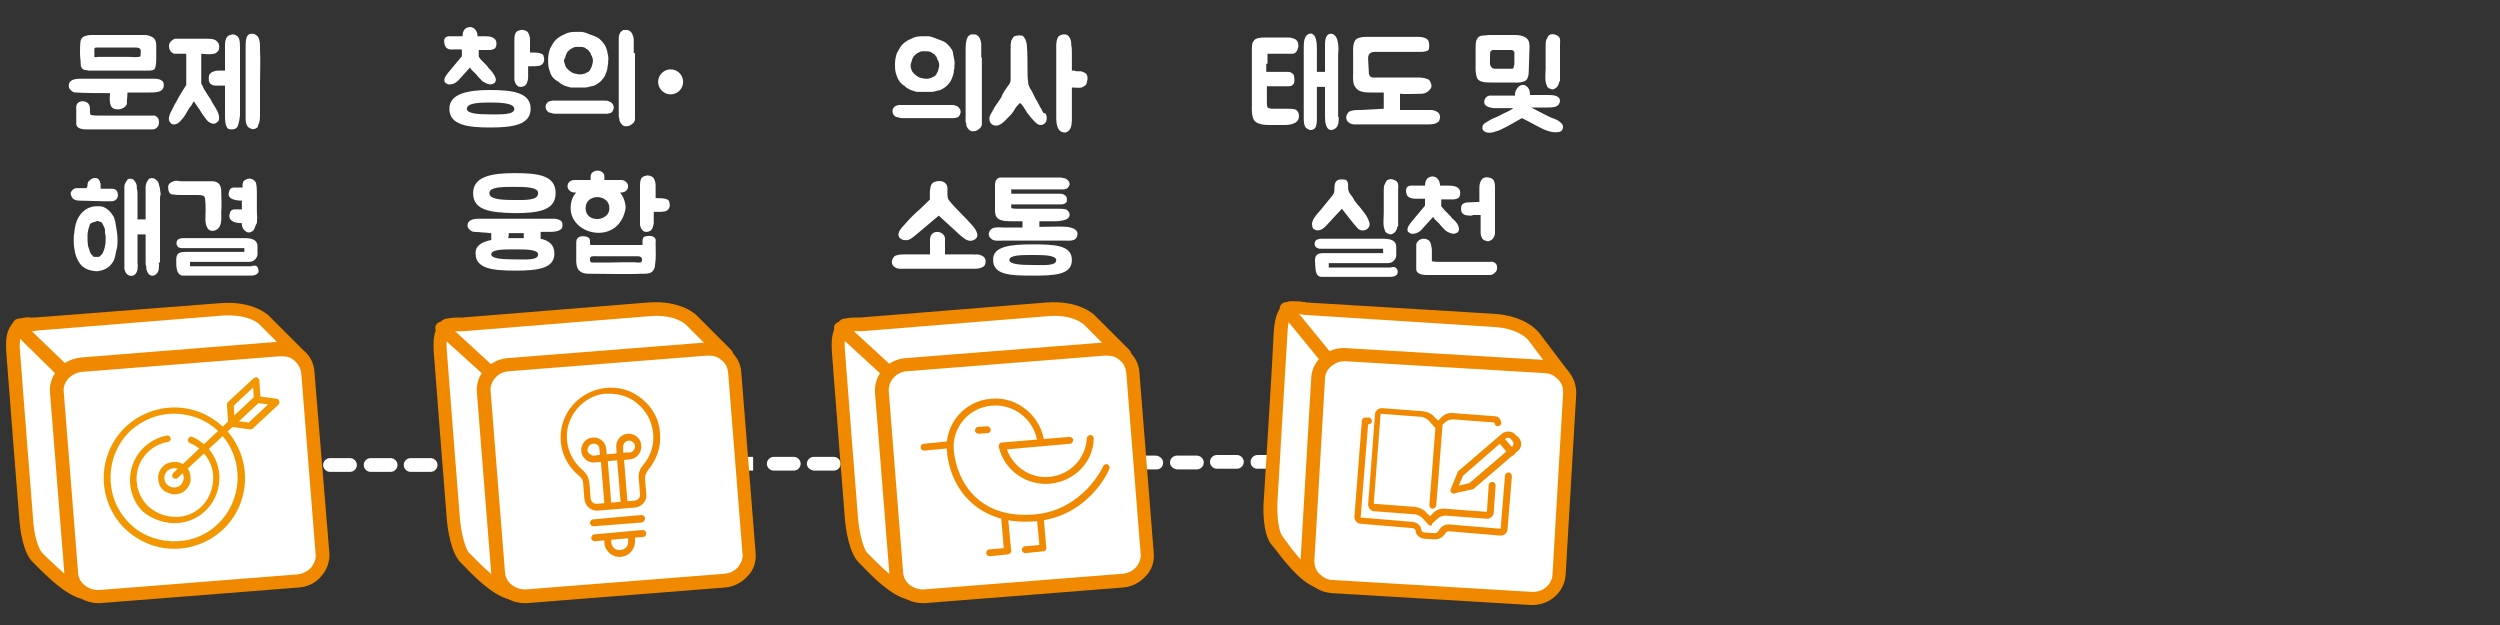 <?xml version="1.0" encoding="utf-8"?>
<!-- Generator: Adobe Illustrator 23.1.0, SVG Export Plug-In . SVG Version: 6.00 Build 0)  -->
<svg version="1.1" id="레이어_1" xmlns="http://www.w3.org/2000/svg" xmlns:xlink="http://www.w3.org/1999/xlink" x="0px"
	 y="0px" width="400px" height="100px" viewBox="0 0 400 100" style="enable-background:new 0 0 400 100;" xml:space="preserve">
<rect x="0" y="0" width="400" height="100" fill="#333333" stroke="none"/>
<g>
	<g>
		<path style="fill:#FFFFFF;" d="M45.6,74.4L45.6,74.4c0-0.6,0.5-1.1,1.1-1.1l2.8,0c0.6,0,1.1,0.5,1.1,1.1c0,0,0,0,0,0
			c0,0.6-0.5,1.1-1.1,1.1l-2.9,0C46.1,75.5,45.6,75,45.6,74.4z M51.7,74.4c0-0.6,0.5-1.1,1.1-1.1l3.2,0c0.6,0,1.1,0.5,1.1,1.1
			c0,0,0,0,0,0c0,0.6-0.5,1.1-1.1,1.1l-3.2,0C52.2,75.5,51.7,75,51.7,74.4C51.7,74.4,51.7,74.4,51.7,74.4z M58.2,74.4
			c0-0.6,0.5-1.1,1.1-1.1l3.2,0c0.6,0,1.1,0.5,1.1,1.1c0,0,0,0,0,0c0,0.6-0.5,1.1-1.1,1.1l-3.2,0C58.7,75.5,58.2,75,58.2,74.4
			C58.2,74.4,58.2,74.4,58.2,74.4z M64.6,74.4c0-0.6,0.5-1.1,1.1-1.1l3.2,0c0.6,0,1.1,0.5,1.1,1.1c0,0,0,0,0,0
			c0,0.6-0.5,1.1-1.1,1.1l-3.2,0C65.1,75.5,64.6,75,64.6,74.4C64.6,74.4,64.6,74.4,64.6,74.4z M71.1,74.4c0-0.6,0.5-1.1,1.1-1.1
			l3.2,0c0.6,0,1.1,0.5,1.1,1.1c0,0.7-0.5,1.1-1.1,1.1l-3.2,0C71.6,75.4,71.1,75,71.1,74.4C71.1,74.4,71.1,74.4,71.1,74.4z
			 M77.5,74.3c0-0.6,0.5-1.1,1.1-1.1l3.2,0c0.6,0,1.1,0.5,1.1,1.1c0,0,0,0,0,0c0,0.6-0.5,1.1-1.1,1.1l-3.2,0
			C78,75.4,77.5,74.9,77.5,74.3C77.5,74.3,77.5,74.3,77.5,74.3z M84,74.3c0-0.6,0.5-1.1,1.1-1.1l3.2,0c0.6,0,1.1,0.5,1.1,1.1
			c0,0,0,0,0,0c0,0.6-0.5,1.1-1.1,1.1l-3.2,0C84.5,75.4,84,74.9,84,74.3C84,74.3,84,74.3,84,74.3z M90.4,74.3c0-0.6,0.5-1.1,1.1-1.1
			l3.2,0c0.6,0,1.1,0.5,1.1,1.1c0,0,0,0,0,0c0,0.6-0.5,1.1-1.1,1.1l-3.2,0C90.9,75.4,90.4,74.9,90.4,74.3
			C90.4,74.3,90.4,74.3,90.4,74.3z M96.9,74.3c0-0.6,0.5-1.1,1.1-1.1l3.2,0c0.6,0,1.1,0.5,1.1,1.1c0,0,0,0,0,0
			c0,0.6-0.5,1.1-1.1,1.1l-3.2,0C97.4,75.4,96.9,74.9,96.9,74.3C96.9,74.3,96.9,74.3,96.9,74.3z M103.3,74.3c0-0.6,0.5-1.1,1.1-1.1
			l3.2,0c0.6,0,1.1,0.5,1.1,1.1c0,0,0,0,0,0c0,0.6-0.5,1.1-1.1,1.1l-3.2,0C103.8,75.3,103.3,74.9,103.3,74.3
			C103.3,74.3,103.3,74.3,103.3,74.3z M109.8,74.2c0-0.6,0.5-1.1,1.1-1.1l3.2,0l0.1,2.2l0-1.1l0,1.1l-3.2,0
			C110.3,75.3,109.8,74.8,109.8,74.2C109.8,74.2,109.8,74.2,109.8,74.2z M116.2,74.2c0-0.6,0.5-1.1,1.1-1.1l3.2,0l0,2.2l0-1.1l0,1.1
			l-3.2,0C116.7,75.3,116.2,74.8,116.2,74.2C116.2,74.2,116.2,74.2,116.2,74.2z M122.7,74.2c0-0.6,0.5-1.1,1.1-1.1l3.2,0
			c0.6,0,1.1,0.5,1.1,1.1c0,0,0,0,0,0c0,0.6-0.5,1.1-1.1,1.1l-3.2,0C123.2,75.3,122.7,74.8,122.7,74.2
			C122.7,74.2,122.7,74.2,122.7,74.2z M129.1,74.2c0-0.6,0.5-1.1,1.1-1.1l3.2,0c0.6,0,1.1,0.5,1.1,1.1c0,0,0,0,0,0
			c0,0.6-0.5,1.1-1.1,1.1l-3.2,0C129.6,75.2,129.1,74.8,129.1,74.2C129.1,74.2,129.1,74.2,129.1,74.2z M135.6,74.1
			c0-0.6,0.5-1.1,1.1-1.1l3.2,0c0.6,0,1.1,0.5,1.1,1.1c0,0,0,0,0,0c0,0.6-0.5,1.1-1.1,1.1l-3.2,0C136.1,75.2,135.6,74.7,135.6,74.1
			C135.6,74.1,135.6,74.1,135.6,74.1z M142,74.1c0-0.6,0.5-1.1,1.1-1.1l3.2,0c0.6,0,1.1,0.5,1.1,1.1c0,0,0,0,0,0
			c0,0.6-0.5,1.1-1.1,1.1l-3.2,0C142.5,75.2,142,74.7,142,74.1C142,74.1,142,74.1,142,74.1z M148.5,74.1c0-0.6,0.5-1.1,1.1-1.1
			l3.2,0c0.6,0,1.1,0.5,1.1,1.1c0,0,0,0,0,0c0,0.6-0.5,1.1-1.1,1.1l-3.2,0C149,75.2,148.5,74.8,148.5,74.1z M154.9,74.1
			c0-0.6,0.5-1.1,1.1-1.1l3.2,0c0.6,0,1.1,0.5,1.1,1.1c0,0,0,0,0,0c0,0.6-0.4,1.1-1,1.1l-3.2,0C155.4,75.2,154.9,74.6,154.9,74.1z
			 M161.4,74.1c0-0.6,0.5-1.1,1.1-1.1l3.1,0c0.6,0,1.1,0.5,1.1,1.1c0,0,0,0,0,0c0,0.6-0.4,1.1-1,1.1l-3.2,0
			C161.9,75.1,161.4,74.7,161.4,74.1C161.4,74.1,161.4,74.1,161.4,74.1z M167.8,74c0-0.6,0.5-1.1,1.1-1.1l3.1,0
			c0.6,0,1.1,0.5,1.1,1.1c0,0,0,0,0,0c0,0.6-0.4,1.1-1,1.1l-3.2,0C168.3,75.1,167.8,74.6,167.8,74C167.8,74,167.8,74,167.8,74z
			 M174.3,74c0-0.6,0.5-1.1,1.1-1.1l3.1,0c0.6,0,1.1,0.5,1.1,1.1c0,0,0,0,0,0c0,0.6-0.4,1.1-1,1.1l-3.2,0
			C174.8,75.1,174.3,74.6,174.3,74C174.3,74,174.3,74,174.3,74z M180.7,74c0-0.6,0.5-1.1,1.1-1.1l3.1,0c0.6,0,1.2,0.5,1.2,1.1
			c0,0,0,0,0,0c0,0.6-0.4,1.1-1,1.1l-3.2,0C181.2,75.1,180.7,74.6,180.7,74C180.7,74,180.7,74,180.7,74z M187.2,74
			c0-0.6,0.5-1.1,1.1-1.1l3.2,0c0.6,0,1.1,0.5,1.1,1.1c0,0,0,0,0,0c0,0.6-0.5,1.1-1.1,1.1l-3.2,0C187.7,75,187.2,74.6,187.2,74
			C187.2,74,187.2,74,187.2,74z M193.6,73.9c0-0.6,0.5-1.1,1.1-1.1l3.2,0c0.6,0,1.1,0.5,1.1,1.1c0,0,0,0,0,0c0,0.6-0.5,1.1-1.1,1.1
			l-3.2,0C194.1,75,193.6,74.5,193.6,73.9C193.6,74,193.6,73.9,193.6,73.9z M200.1,73.9c0-0.6,0.5-1.1,1.1-1.1l3.2,0
			c0.6,0,1.1,0.5,1.1,1.1c0,0,0,0,0,0c0,0.6-0.5,1.1-1.1,1.1l-3.2,0C200.6,75,200.1,74.6,200.1,73.9z M206.6,73.9
			c0-0.6,0.5-1.1,1.1-1.1l3.2,0c0.6,0,1.1,0.5,1.1,1.1c0,0,0,0,0,0c0,0.6-0.5,1.1-1.1,1.1l-3.2,0C207,75,206.6,74.5,206.6,73.9
			C206.6,73.9,206.6,73.9,206.6,73.9z M213,73.9c0-0.6,0.5-1.1,1.1-1.1l3.2,0c0.6,0,1.1,0.5,1.1,1.1s-0.5,1.1-1.1,1.1l-3.2,0
			C213.5,75,213,74.5,213,73.9C213,73.9,213,73.9,213,73.9z"/>
	</g>
	<g>
		<path style="fill:#FFFFFF;" d="M20.4,14.8c0,0.5-0.1,1-0.1,1.8c-0.1,0.5-0.8,0.9-1.4,0.9c-0.8,0-1.2-0.3-1.3-1.1
			c-0.1-0.5,0-1,0-1.5c-1.2,0-4.3,0-5.4-0.1c-0.4,0-0.6-0.1-0.9-0.4c-0.2-0.2-0.3-0.4-0.3-0.7c0-0.3,0.1-0.5,0.3-0.7
			c0.4-0.4,1.3-0.4,1.4-0.4h11.1c0.4,0,0.8,0,1.1,0c0.3,0,0.7,0.1,1,0.3c0.3,0.2,0.3,0.5,0.3,0.8c0,0.4-0.2,0.7-0.6,0.9
			c-0.5,0.2-1.2,0.2-1.7,0.2C22.7,14.8,21.7,14.8,20.4,14.8z M25.4,19.2c0.1,0.5,0,0.9-0.2,1.1c-0.3,0.4-0.7,0.4-0.7,0.4H13.8
			c-1,0-1.6-0.3-1.6-0.9V18c0-0.3,0-0.6,0-0.9c0-0.5,0.4-0.9,1-0.9c0.1,0,0.4,0,0.5,0.1c0.7,0.2,0.7,0.9,0.7,1.5
			c0,0.2,0,0.4,0.1,0.6c0.1,0,0.4,0.1,1.4,0.1c0.8,0,1.5,0,1.5,0h7.1C24.6,18.4,25.3,18.6,25.4,19.2z M13.2,11
			c-0.3-0.2-0.3-0.7-0.3-1c0-0.5-0.1-0.9-0.1-1.4c0-0.7,0-1.5,0.1-2.1C13,6.2,13.1,6,13.5,5.8c0.3-0.1,0.7-0.2,1.1-0.2
			c0.4,0,0.9,0,1.4,0h3.7c1.3,0,1.1,0,2.4,0c0.2,0,0.4,0,0.7,0c0.5,0,1,0,1.5,0.3c0.5,0.2,0.7,0.8,0.7,1.3c0,0.6,0,1.3,0,1.9
			c0,0.5,0,1-0.1,1.5c-0.1,0.3-0.1,0.5-0.4,0.6c-0.3,0.1-0.6,0.1-0.9,0.1H15c-0.3,0-0.5,0-0.8,0C14,11.2,13.5,11.3,13.2,11
			C13.2,11.1,13.2,11,13.2,11z M15.1,9.1c0.1,0.1,0.6,0,0.6,0h5.1c0,0,0.9,0.1,1.4,0c0.3,0,0.3-0.1,0.3-0.4c0-0.2,0.1-0.7-0.1-0.9
			c-0.2-0.2-0.6-0.2-0.8-0.2h-1.8c-0.2,0-2.5,0-2.7,0c-0.5,0-1.1,0-1.6,0c-0.2,0-0.3,0-0.4,0.2c0,0.2,0,0.5,0,0.6v0.2
			C15.1,8.9,15.1,9.1,15.1,9.1z"/>
		<path style="fill:#FFFFFF;" d="M27.9,8.6c-0.4-0.1-0.7-0.4-0.8-0.8c-0.1-0.4-0.1-0.7,0.1-1c0.2-0.3,0.5-0.5,0.8-0.6
			c0.2,0,1.5,0,1.7,0h3.5c0.9,0,1.4,0.1,1.8,0.8C35.1,7.4,35.1,7.6,35,8c-0.2,0.3-0.5,0.6-0.8,0.6c-0.5,0.1-0.9,0.1-2,0
			c0,0.2,0,4.6,0,4.8c0.2,0.2,0.4,0.9,0.6,1.1c0.2,0.3,0.4,0.7,0.7,1.1c0.2,0.2,0.3,0.5,0.4,0.7c0.4,0.7,0.9,1.3,1.1,2.1
			c0.1,0.4,0.1,0.9-0.2,1.1c-0.2,0.2-0.4,0.3-0.6,0.3c-0.5,0-1-0.4-1.2-0.7c-0.4-0.5-0.8-1.1-1.1-1.6c-0.3-0.4-0.6-0.9-0.9-1.3
			c-0.1,0.2-0.3,0.5-0.4,0.7c-0.2,0.2-0.4,0.5-0.5,0.7c-0.3,0.5-0.6,1.1-1,1.5c-0.4,0.5-0.8,0.8-1.2,0.8c-0.1,0-0.2,0-0.3,0
			c-0.2-0.1-0.4-0.3-0.5-0.5c-0.2-0.4,0-1,0.2-1.4c0.2-0.4,0.4-0.8,0.6-1.2c0.1-0.2,0.3-0.5,0.4-0.7c0.4-0.8,1.3-2.2,1.5-2.5V8.6
			C28.9,8.6,28,8.6,27.9,8.6z M38.1,20c-0.1,0.4-0.4,0.7-1,0.7c-0.2,0-0.4,0-0.6-0.1C36,20.2,36,19,36,18.6v-4.9l-1.5,0
			c-0.4,0-1.1-0.2-1.1-1c0-0.5,0-0.9,0.6-1.2c0.2-0.1,0.6-0.2,0.9-0.2H36V7.4c0-0.3,0-0.7,0.1-1c0-0.1,0.1-0.2,0.1-0.3
			c0.2-0.3,0.3-0.4,0.6-0.5c0.1,0,0.3-0.1,0.4-0.1c0.4,0,0.8,0.2,1,0.6c0.2,0.3,0.2,1.3,0.2,1.4c0,9.4,0,11,0,11
			C38.3,19.1,38.3,19.4,38.1,20z M41,20.5c-0.3,0.2-0.5,0.2-0.8,0.1c-0.8-0.2-0.9-1-0.9-1.7V7.6c0-0.6,0-1.5,0.3-1.9
			c0.3-0.3,0.4-0.3,0.8-0.3c0.4,0,0.8,0.3,1,0.7c0.2,0.5,0.2,1.1,0.2,1.7v0.1c0.1,2,0,3.7,0,5.5v4.8c0,0.7,0,1.3-0.3,1.8
			C41.3,20.3,41.2,20.4,41,20.5z"/>
	</g>
	<g>
		<path style="fill:#FFFFFF;" d="M17.8,30.2c0.2,0,0.4,0,0.6,0.1c0.2,0.1,0.3,0.2,0.4,0.5c0.1,0.3,0.1,0.7-0.1,1
			c-0.1,0.1-0.3,0.3-0.4,0.3c-0.2,0.1-0.4,0.1-0.6,0.1c-0.2,0-0.4,0-0.6,0c-0.2,0-0.4,0-0.6,0l-3.7-0.1c-0.5,0-0.9-0.1-1.1-0.3
			c-0.2-0.2-0.3-0.4-0.4-0.8c0-0.2,0.1-0.4,0.3-0.6s0.4-0.3,0.7-0.3c0,0,0.1,0,0.3,0c0.2,0,0.4,0,0.6,0c0.2,0,0.4,0,0.5,0
			c0.1,0,0.2,0,0.2-0.1c0-0.1,0.1-0.2,0.1-0.2c0-0.1,0-0.2,0-0.2c0-0.3,0.1-0.5,0.2-0.6c0.1-0.1,0.3-0.3,0.5-0.4
			c0.4-0.2,1-0.2,1.2,0.3C16,29,16,29.1,16,29.2c0.1,0.1,0.1,0.2,0.1,0.3c0,0.1,0,0.2,0,0.3c0,0.1,0,0.2,0,0.4h0.6
			c0.1,0,0.2,0,0.4,0c0.2,0,0.3,0,0.4,0H17.8z M17.2,33.5c0.4,0.3,0.7,0.7,1,1.2c0.2,0.5,0.3,1,0.4,1.7c0.1,0.6,0.2,1.2,0.2,1.9
			s0,1.3-0.2,1.8c-0.1,0.6-0.2,1.1-0.4,1.6c-0.3,0.5-0.6,0.9-1.1,1.2c-0.5,0.3-0.9,0.4-1.5,0.5c-0.5,0-1.1-0.1-1.6-0.3
			c-0.5-0.2-0.9-0.5-1.2-0.9c-0.5-0.7-0.8-1.5-0.9-2.4c-0.1-0.5-0.1-0.9-0.1-1.4s0-0.8,0.1-1.2c0-0.4,0.1-0.8,0.2-1.3
			c0.5-1.8,1.8-3,3.7-2.9C16.3,33,16.7,33.1,17.2,33.5z M16.2,40.8c0.2-0.2,0.3-0.4,0.4-0.7c0.1-0.3,0.2-0.6,0.2-0.8
			c0.1-0.3,0.1-0.6,0.1-0.8c0-0.2,0-0.5,0-0.8c-0.1-0.3-0.1-0.5-0.1-0.8c0-0.3-0.1-0.5-0.2-0.7c-0.1-0.2-0.2-0.4-0.3-0.6
			c-0.2-0.1-0.3-0.1-0.5-0.2c-0.2-0.1-0.4,0-0.6,0.1c-0.2,0-0.4,0.1-0.6,0.2c-0.2,0.1-0.3,0.3-0.3,0.5c-0.2,0.5-0.3,1.1-0.3,1.5
			c0,0.6,0,1.1,0.1,1.7c0.1,0.3,0.2,0.6,0.3,0.9c0.1,0.3,0.3,0.5,0.5,0.7c0,0.1,0.1,0.1,0.2,0.1c0,0,0.2,0,0.3,0c0.1,0,0.2,0,0.3,0
			c0.1,0,0.2,0,0.2,0C15.8,41.1,16,41,16.2,40.8z M25.4,42c0.1,0.4,0,0.7,0,1.1c-0.2,1.1-1.5,1.5-1.9,0.2c-0.1-0.2-0.1-0.4-0.1-0.7
			c-0.1-0.2-0.1-0.4-0.1-0.6v-4.5H22v4.6c0.1,0.3,0,0.6,0,1c-0.1,0.6-0.5,1.2-1.3,1c-0.5-0.2-0.7-0.6-0.8-1.1c0-0.3,0-0.6,0-0.9
			V30.9c0,0,0-0.1,0-0.1c0-0.1,0-0.1,0-0.2c0-0.2,0-0.4,0-0.6s0-0.4,0.1-0.6c0.1-0.2,0.2-0.4,0.3-0.5c0.1-0.2,0.2-0.3,0.4-0.3
			c0.3,0,0.6,0,0.7,0.2c0.2,0.2,0.3,0.4,0.4,0.6c0.1,0.3,0.1,0.5,0.1,0.8c0.1,0.3,0.1,0.6,0.1,1c0,0.3,0,0.6,0,0.9v3h1.3v-4.4
			c0-0.2,0-0.4,0-0.6c0-0.2,0-0.5,0.1-0.7c0-0.2,0.2-0.4,0.3-0.6c0.1-0.2,0.3-0.3,0.6-0.3c0.3,0,0.5,0.1,0.7,0.3
			c0.2,0.1,0.3,0.3,0.4,0.6c0.1,0.3,0.1,0.5,0.2,0.8c0,0.3,0.1,0.6,0.1,0.9c-0.1,0.3-0.1,0.5-0.1,0.7V42z"/>
		<path style="fill:#FFFFFF;" d="M35.4,30.7c0,1.1,0.1,2.2,0,3.3c0,0.7,0.1,1.7-0.3,2.3c-0.4,0.7-1.5,0.9-1.9,0.2
			c-0.5-0.8-0.3-1.9-0.3-2.8c0-0.6,0-1.2-0.1-2c-0.1-0.5-0.7-0.5-1.4-0.5h-2.2c-0.8,0-0.8,0-1.7-0.1c-0.4-0.1-0.6-0.5-0.6-1.2
			c0-0.5,0.5-0.8,0.9-0.9c0.5-0.2,0.7,0,1.2,0c0.1,0,0.1,0,0.1,0c0,0,0,0,5,0C35,29.1,35.4,29.6,35.4,30.7z M41.3,43
			c0.2,0.5,0,0.8-0.5,1c-0.3,0.1-0.6,0.1-0.9,0.1h-9c-0.5,0-1.1,0-1.6,0c-0.5,0-0.9-0.4-1-1c-0.1-0.4-0.1-0.9-0.1-1.2v-0.2
			c0-0.3,0-0.7,0.2-1c0.3-0.4,1-0.4,1.6-0.4h0.4c0.1,0,0.2,0,0.3,0h8.4v-0.6h-8.6c-0.1,0-0.3,0-0.4,0h-0.5c-0.3,0-0.5,0-0.7,0
			c-0.2-0.1-0.4-0.1-0.5-0.3c-0.2-0.3-0.2-0.5-0.1-0.8c0.1-0.4,0.7-0.5,1-0.5c0.2,0,0.4,0,0.6,0h0.3c0.1,0,0.2,0,0.3,0h8.7
			c1.3,0,2,0.4,2,1.3v1.3c0,0.3-0.2,0.7-0.6,1c-0.3,0.2-0.7,0.2-1,0.2h-9.2v0.7h9.8C40.8,42.4,41.2,42.5,41.3,43z M40.7,36.6
			c-0.1,0.2-0.2,0.3-0.3,0.4c-0.2,0.1-0.4,0.2-0.6,0.2c-0.2,0-0.4-0.1-0.5-0.2c-0.5-0.3-0.6-1-0.6-1v-0.3c-0.9,0-2.1-0.2-2-1.3
			c0.1-0.6,0.3-0.9,0.9-0.9c0.3,0,0.7,0,1.1,0v-1.4c-0.9,0-2.3-0.2-2.1-1.2c0.1-0.6,0.3-0.9,0.9-0.9c0.3,0,0.8,0,1.3,0
			c0-0.2,0-0.7,0.1-0.9c0.1-0.2,0.4-0.4,0.8-0.5c0.4-0.1,0.8,0.1,1,0.3c0.2,0.2,0.3,0.4,0.3,0.6c0.1,0.3,0.1,1.4,0.1,1.6v2.4
			c0,1.4,0.1,0.7,0,2.2C40.9,36,40.8,36.3,40.7,36.6z"/>
	</g>
	<path style="fill:#FFFFFF;" d="M49.3,60.3c-0.1-1.1-0.6-2-1.4-2.7c0,0,0,0,0,0l-5.5-5.6c0,0-1.9-2.1-6.9-1.7
		c-2.2,0.2-29.7,2.4-29.7,2.4c-1.1,0.1-0.7-0.1-2.6,0.2c-0.5,0.7-1.2,1.1-1,4.2C2.4,60.1,4.2,84,4.2,84c0.1,1.5,0.6,4.9,1.9,6.1
		c1.2,1.2,4.6,4.9,7.2,5.5c0,0,0,0,0,0c0.7,0.4,1.6,0.7,2.6,0.6l31.7-2.5c2.3-0.2,4.1-2.1,3.9-4.4L49.3,60.3z"/>
	<g>
		<path style="fill:#F18900;" d="M50.3,59.4c-0.1-1.3-0.7-2.5-1.7-3.3c0,0,0,0,0,0l-5.5-5.5c-0.1-0.1-2.4-2.5-7.8-2.1L5.6,50.8
			c-0.3,0-0.5,0-0.7,0c-0.5-0.1-0.8,0-2,0.2c-0.3,0-0.5,0.2-0.7,0.4l-0.1,0.2c-0.7,0.9-1.3,1.8-1.1,4.7c0.2,3,2.1,26.9,2.1,26.9
			c0.1,1.2,0.5,5.2,2.2,6.8l0.6,0.6c1.6,1.6,4.5,4.5,7.1,5.2c0.8,0.4,1.7,0.7,2.6,0.7c0.1,0,0.3,0,0.4,0L47.8,94
			c1.4-0.1,2.7-0.7,3.6-1.8c0.9-1,1.4-2.4,1.3-3.7L50.3,59.4z M5.8,52.9l29.7-2.4c4.3-0.3,5.9,1.3,6,1.4l2.8,2.8l-31.4,2.5
			c-0.9,0.1-1.8,0.4-2.5,0.9L5.1,53C5.2,53,5.5,53,5.8,52.9z M7.4,89.1l-0.6-0.6c-0.8-0.8-1.4-3.3-1.5-5.4c0,0-1.9-23.9-2.1-26.9
			c-0.1-0.9,0-1.5,0-2l5.6,5.5c-0.6,0.9-0.9,2-0.8,3.1l2.3,29C9.2,90.8,8.1,89.8,7.4,89.1z M49.8,90.8c-0.6,0.6-1.3,1-2.2,1.1
			l-31.7,2.5c-1.7,0.1-3.3-1.1-3.4-2.7l-2.3-29c-0.1-0.8,0.2-1.5,0.7-2.1c0.6-0.6,1.3-1,2.2-1.1l31.7-2.5c0.1,0,0.2,0,0.3,0
			c0.8,0,1.5,0.2,2,0.7c0.6,0.5,1,1.2,1.1,2l2.3,29C50.6,89.4,50.3,90.1,49.8,90.8z"/>
		<g>
			<g>
				<path style="fill:#F39700;" d="M27.9,74.9c0.4,0,0.8,0.2,1.1,0.5c0.3,0.3,0.4,0.7,0.4,1.1c0,0.4-0.2,0.8-0.5,1.1
					c-0.3,0.3-0.7,0.4-1.1,0.4c0,0,0,0,0,0c-0.4,0-0.8-0.2-1.1-0.5c-0.3-0.3-0.4-0.7-0.4-1.1c0-0.4,0.2-0.8,0.5-1.1
					C27.1,75.1,27.5,74.9,27.9,74.9 M27.8,79.1c0.7,0,1.4-0.2,1.9-0.7c0.5-0.5,0.8-1.1,0.8-1.8c0-0.7-0.2-1.4-0.7-1.9
					c-0.5-0.5-1.1-0.8-1.8-0.8c-0.7,0-1.4,0.2-1.9,0.7c-0.5,0.5-0.8,1.1-0.8,1.8c0,0.7,0.2,1.4,0.7,1.9C26.4,78.7,27.1,79,27.8,79.1
					C27.8,79.1,27.8,79.1,27.8,79.1"/>
			</g>
			<g>
				<path style="fill:#F39700;" d="M40.6,63.6l-3.1,2.9l-0.1-1.6l3.1-2.9L40.6,63.6z M37,68.2c0.1,0,0.3,0,0.4-0.1l4.1-3.8
					c0.1-0.1,0.2-0.3,0.2-0.4l-0.2-3c0-0.2-0.2-0.4-0.3-0.5c-0.2-0.1-0.4,0-0.6,0.1l-4.1,3.8c-0.1,0.1-0.2,0.3-0.2,0.4l0.2,3
					c0,0.2,0.2,0.4,0.3,0.5C36.9,68.2,37,68.2,37,68.2"/>
			</g>
			<g>
				<path style="fill:#F39700;" d="M42.9,64.7l-3.1,2.9l-1.6-0.2l3.1-2.9L42.9,64.7z M40,68.7c0.1,0,0.3,0,0.4-0.1l4.1-3.8
					c0.2-0.1,0.2-0.4,0.2-0.6c-0.1-0.2-0.2-0.3-0.4-0.4l-3-0.4c-0.2,0-0.3,0-0.5,0.1l-4.1,3.8c-0.2,0.1-0.2,0.4-0.1,0.6
					c0.1,0.2,0.2,0.3,0.4,0.4L40,68.7C40,68.7,40,68.7,40,68.7"/>
			</g>
			<g>
				<path style="fill:#F39700;" d="M28,76.6c0.1,0,0.3,0,0.4-0.1l13.1-12.2c0.2-0.2,0.2-0.6,0-0.8c-0.2-0.2-0.6-0.2-0.8,0L27.7,75.7
					c-0.2,0.2-0.2,0.6,0,0.8C27.8,76.5,27.9,76.6,28,76.6"/>
			</g>
			<g>
				<path style="fill:#F39700;" d="M28.2,66.2c2.7,0.1,5.3,1.2,7.1,3.2c3.8,4.1,3.6,10.6-0.5,14.5c-2,1.9-4.6,2.8-7.3,2.7
					c-2.7-0.1-5.3-1.2-7.1-3.2c-3.8-4.1-3.6-10.6,0.5-14.5C22.9,67.1,25.5,66.1,28.2,66.2 M27.5,87.8c3,0.1,5.9-1,8.1-3
					c4.6-4.3,4.8-11.4,0.6-16c-2.1-2.2-4.9-3.5-7.9-3.6c-3-0.1-5.9,1-8.1,3c-4.6,4.3-4.8,11.4-0.6,16C21.7,86.4,24.5,87.7,27.5,87.8
					"/>
			</g>
			<g>
				<path style="fill:#F39700;" d="M27.6,83.7c1.9,0.1,3.8-0.6,5.2-1.9c1.4-1.3,2.2-3.1,2.3-5c0.1-1.9-0.6-3.8-1.9-5.2
					c-0.7-0.7-1.5-1.3-2.4-1.7c-0.3-0.1-0.6,0-0.7,0.3c-0.1,0.3,0,0.6,0.3,0.7c0.8,0.3,1.5,0.8,2.1,1.5c1.1,1.2,1.7,2.7,1.6,4.4
					c-0.1,1.6-0.7,3.1-1.9,4.3c-1.2,1.1-2.7,1.7-4.4,1.6c-1.6-0.1-3.1-0.7-4.3-1.9c-2.3-2.5-2.2-6.3,0.3-8.6
					c0.9-0.8,1.9-1.3,3.1-1.5c0.3-0.1,0.5-0.3,0.4-0.6c-0.1-0.3-0.3-0.5-0.6-0.4c-1.3,0.2-2.6,0.9-3.6,1.8
					c-2.9,2.7-3.1,7.3-0.4,10.2C23.9,82.8,25.7,83.6,27.6,83.7"/>
			</g>
		</g>
	</g>
	<g>
		<g>
			<path style="fill:#FFFFFF;" d="M107.3,15.1c1.1,0,2-0.9,2-2c0-1.1-0.9-2-2-2c-1.1,0-2,0.9-2,2C105.3,14.2,106.2,15.1,107.3,15.1"
				/>
		</g>
		<g>
			<g>
				<g>
					<path style="fill:#FFFFFF;" d="M79.3,12.5c0.1,0.3,0,0.6-0.2,0.8c-0.2,0.1-0.4,0.2-0.6,0.2c-0.5,0-1-0.3-1.3-0.5
						c-0.4-0.4-0.8-0.8-1.1-1.2c-0.3-0.3-0.7-0.6-0.9-1l-1.9,2.1c-0.4,0.4-0.9,0.6-1.3,0.6c-0.1,0-0.2,0-0.3,0
						c-0.2-0.1-0.4-0.2-0.5-0.3c-0.2-0.3-0.1-0.7,0.1-1c0.2-0.3,0.4-0.6,0.6-0.8c0.7-0.8,1.3-1.6,2-2.4V7.9c-0.2,0-0.5,0-0.9,0
						c-0.6,0-1.5,0.2-1.8-0.6c-0.1-0.3-0.2-0.7-0.1-1c0.1-0.4,0.5-0.5,0.8-0.5c0.1,0,0.2,0,0.3,0c0.1,0,0.2,0,0.2,0h1.6
						c0-0.6,0.2-1.2,0.8-1.4c0.9-0.3,1.5,0.4,1.6,1.2c0,0.1,0,0.1,0,0.2h1.1c0.9,0,1.4,0.1,1.8,0.6c0.2,0.3,0.2,1.2-0.2,1.4
						c-0.2,0.1-0.5,0.2-0.7,0.2c-0.3,0-0.5,0-0.8,0c-0.5,0-0.7,0-1,0c0,0.7,0,0.2,0,1.1C76.6,9,76.8,9.4,77,9.6
						c0.2,0.2,0.4,0.4,0.7,0.7c0.2,0.2,0.3,0.3,0.4,0.5C78.6,11.3,79.1,11.9,79.3,12.5z M78.4,14.4c3.6,0,6.5,0.4,6.5,3
						c0,2.6-2.9,3-6.5,3s-6.5-0.4-6.5-3C71.9,15,74.8,14.4,78.4,14.4z M78.4,16.4c-1.8,0-3.7,0.1-3.7,1c0,0.8,1.9,0.9,3.7,0.9
						s3.9,0.1,3.9-0.9C82.2,16.5,80.2,16.4,78.4,16.4z M84.5,10.6v1.8c0,0.3-0.1,0.6-0.2,0.9c-0.1,0.2-0.2,0.3-0.3,0.4
						c-0.2,0.1-0.4,0.2-0.6,0.2c-0.2,0-0.4,0-0.5-0.1c-0.5-0.3-0.6-1-0.6-1V6.3c0-0.1,0-0.7,0.2-1c0.1-0.3,0.4-0.4,0.8-0.5
						c0.4-0.1,0.9,0.1,1.1,0.3c0.2,0.2,0.2,0.4,0.3,0.6c0.1,0.3,0.1,0.6,0.1,0.8v1.3c0,0,0,0.3,0,0.6c0.2,0,1.3,0,1.5,0.1
						c0.5,0.1,0.7,0.3,0.7,0.6c0.1,0.3,0.1,0.7-0.1,1c-0.3,0.5-1,0.5-1.7,0.5H84.5z"/>
					<path style="fill:#FFFFFF;" d="M97.8,16.4c0.3,0.3,0.4,0.5,0.4,0.8c0,0.2-0.1,0.4-0.2,0.6c-0.1,0.2-0.3,0.3-0.4,0.3
						c-0.1,0-0.3,0.1-0.4,0.1c-0.2,0-0.3,0-0.4,0h-1.8c-0.4,0-0.9,0-1.4,0h-1.4c-0.5,0-0.8,0-1.2,0h-2c-0.3,0-0.5,0-0.7-0.1
						c-0.1,0-0.3-0.1-0.4-0.1c-0.1,0-0.2-0.1-0.3-0.2c-0.2-0.2-0.3-0.4-0.3-0.7c0-0.3,0.1-0.5,0.3-0.7c0.1-0.1,0.2-0.2,0.4-0.2
						c0.2-0.1,0.3-0.1,0.4-0.1c0.2,0,0.3,0,0.4,0h7.3c0.3,0,0.5,0,0.7,0c0.2,0,0.4,0,0.6,0.1C97.5,16.3,97.7,16.3,97.8,16.4z
						 M88,11.5c-0.3-0.7-0.3-1.3-0.3-1.9c0-0.7,0.1-1.2,0.3-1.8c0.3-0.5,0.5-1,0.9-1.4c0.4-0.4,0.9-0.7,1.4-0.9
						c0.5-0.3,1.1-0.4,1.8-0.4c0.3,0,0.4,0,0.7,0c0.2,0,0.5,0,0.7,0.1c0.1,0,0.2,0,0.3,0.1c0.1,0,0.3,0.1,0.3,0.1
						c0.3,0.1,0.5,0.2,0.8,0.3c0.3,0.1,0.5,0.2,0.7,0.3c0.2,0.1,0.4,0.3,0.5,0.4c0.3,0.3,0.4,0.4,0.6,0.7C96.9,7.4,97,7.7,97.1,8
						c0.1,0.3,0.1,0.6,0.2,0.9c0,0.3,0.1,0.6,0,0.9c0,0.2,0,0.4,0,0.5c-0.1,0.2-0.1,0.4-0.1,0.6c-0.1,0.5-0.3,1-0.5,1.4
						c-0.3,0.4-0.6,0.8-1.1,1.1c-0.3,0.2-0.7,0.4-1,0.4c-0.3,0.1-0.7,0.2-1,0.2c-0.1,0-0.3,0-0.4,0c-0.1,0-0.2,0-0.3,0h-0.3
						c-0.1,0-0.2,0-0.3,0c-0.2,0-0.3,0-0.5,0c-0.2,0-0.4,0-0.5,0c-0.4-0.1-0.7-0.2-1-0.3c-0.3-0.2-0.7-0.3-0.9-0.6
						C88.6,12.7,88.2,12.2,88,11.5z M90.3,10c0.1,0.3,0.1,0.5,0.3,0.8c0.3,0.4,0.7,0.7,1.1,0.9c0.4,0.1,0.7,0.2,1.1,0.2
						c0.2,0,0.4,0,0.6-0.1c0.2,0,0.3-0.1,0.5-0.2c0.3-0.1,0.5-0.3,0.6-0.6c0.2-0.3,0.2-0.5,0.3-0.8c0.1-0.4,0.1-0.8-0.1-1.2
						c-0.1-0.2-0.2-0.3-0.2-0.5c-0.1-0.1-0.1-0.2-0.2-0.2c0-0.1-0.1-0.2-0.2-0.3c-0.1-0.1-0.2-0.1-0.3-0.2c-0.1-0.1-0.2-0.1-0.3-0.2
						c-0.3-0.1-0.7-0.1-1-0.1c-0.3,0-0.7,0-0.9,0.2c-0.3,0.1-0.5,0.3-0.8,0.6c-0.2,0.3-0.3,0.6-0.4,1C90.2,9.5,90.2,9.8,90.3,10z
						 M101.6,8.5c0,0.5,0,1.1,0,1.6v3.1c0,0.6,0,1.1,0,1.6v2.2c0,0.4,0,0.8,0,1.2c0,0.3,0,0.5,0,0.7c0,0.2,0,0.4-0.1,0.5
						c0,0.1-0.1,0.2-0.2,0.3c-0.1,0.1-0.2,0.2-0.4,0.3c-0.2,0.2-0.6,0.2-0.9,0.2c-0.2-0.1-0.4-0.1-0.5-0.3c-0.1-0.1-0.2-0.2-0.3-0.4
						c-0.1-0.2-0.1-0.3-0.1-0.5c0-0.1-0.1-0.3-0.1-0.3v-0.2l0-11.5C99,6.7,99,6.4,99,6c0-0.4,0.2-0.7,0.3-0.9
						c0.2-0.1,0.3-0.2,0.4-0.3c0.2,0,0.3,0,0.5,0s0.4,0,0.6,0.2c0.2,0.1,0.3,0.3,0.4,0.5c0.1,0.3,0.2,0.6,0.2,0.9c0,0.3,0,0.6,0,0.9
						V8.5z"/>
				</g>
				<g>
					<path style="fill:#FFFFFF;" d="M78.6,38.4c0-0.5,0-0.6,0-1.1L76,37.1c-0.4,0-0.6-0.1-0.9-0.4c-0.2-0.2-0.3-0.4-0.3-0.6
						c0-0.3,0.1-0.5,0.3-0.7c0.4-0.4,1.3-0.4,1.4-0.4h11.1c0.4,0,0.8,0,1.1,0c0.3,0,0.7,0.1,1,0.3c0.3,0.2,0.3,0.5,0.3,0.8
						c0,0.4-0.2,0.6-0.6,0.8c-0.5,0.2-1.2,0.2-1.7,0.2c-0.3,0-0.7,0-1.2,0c0,0.4,0,0.7,0,1.1c1.4,0.3,2.2,1,2.2,2.4
						c0,2.4-2.8,2.7-6.3,2.7c-3.5,0-6.3-0.3-6.3-2.7C76,39.4,77,38.7,78.6,38.4z M75.7,30.9c0-2.6,2.8-3.2,6.6-3.2
						c3.7,0,6.6,0.3,6.6,3.2c0,2.8-2.8,3.2-6.6,3.2C78.5,34,75.7,33.7,75.7,30.9z M78.3,30.9c0,0.9,1.5,1.1,3.9,1.1
						c1.9,0,3.9,0.1,3.9-1.1c0-1-2.1-1-3.9-1S78.3,29.9,78.3,30.9z M82.3,39.9c-1.8,0-3.7,0-3.7,0.8c0,0.7,1.9,0.8,3.7,0.8
						c1.8,0,3.8,0.2,3.8-0.8C86.1,39.9,84.1,39.9,82.3,39.9z M81.3,38.1c0.3,0,0.7,0,1,0c0.5,0,1,0,1.5,0c0-0.3,0-0.5,0-0.8h-2.4
						C81.4,37.6,81.4,37.8,81.3,38.1z"/>
					<path style="fill:#FFFFFF;" d="M98.4,36.4c-2.6,2-7.1,0.3-7.1-3.1c0-1,0.3-1.9,0.9-2.5h-0.3c-0.6,0-1.1-0.5-1.1-1
						c0-0.6,0.5-1,1.1-1h2.6v-0.6c0-0.5,0.5-0.9,1.1-0.9s1.1,0.4,1.1,0.9v0.6h2.7c0.6,0,1.1,0.5,1.1,1c0,0.6-0.5,1-1.1,1h-0.2
						c0.5,0.6,0.9,1.5,0.9,2.5C99.9,34.5,99.4,35.6,98.4,36.4z M94.4,43.8c-0.5,0-1.1,0-1.6-0.4c-0.6-0.4-0.6-1.5-0.6-1.6
						c0,0,0-2.9,0-3c0-0.4,0.1-0.7,0.5-0.9c0.2-0.1,0.4-0.1,0.6-0.1c0.4,0,1,0.1,1.1,0.6v0.5c0,0.4,0.2,0.3,0.5,0.3h7.9v-0.6
						c0-0.5,0.2-0.8,0.6-0.8c0.4-0.1,1-0.1,1.3,0.2c0.3,0.2,0.2,0.6,0.2,0.9c0,1.2,0.1,2.3-0.1,3.5c0,0.3-0.1,0.6-0.3,0.9
						c-0.4,0.6-1.5,0.5-2.1,0.5C101.7,43.9,95,43.8,94.4,43.8z M97.5,33.3c0-2.3-3.8-2.4-3.8,0c0,1.4,1.2,1.9,2.3,1.7
						C96.8,34.8,97.5,34.3,97.5,33.3z M94.4,41.4c0,0.1,0,0.2,0,0.3c0.1,0.4,0.4,0.3,0.8,0.3c0.7,0,1.6,0,2.4,0c0.2,0,4.1-0.1,4.3,0
						c0.3,0,0.8,0.1,0.8-0.3c0-0.2,0.1-0.3-0.1-0.5c-0.2-0.2-0.4-0.2-0.7-0.2c-0.1,0-6.3,0-6.3,0C95,41,94.4,40.9,94.4,41.4z
						 M104.6,33.8v1.8c0,0.3-0.1,0.6-0.2,0.9c-0.1,0.2-0.2,0.3-0.3,0.4c-0.2,0.1-0.4,0.2-0.6,0.2c-0.2,0-0.4,0-0.5-0.1
						c-0.5-0.3-0.6-1-0.6-1v-6.4c0-0.1,0-0.7,0.2-1c0.1-0.3,0.4-0.4,0.8-0.5c0.4-0.1,0.9,0.1,1.1,0.3c0.2,0.2,0.2,0.4,0.3,0.6
						c0.1,0.3,0.1,0.6,0.1,0.8v1.3c0,0,0,0.3,0,0.6c0.2,0,1.3,0,1.5,0.1c0.5,0.1,0.7,0.3,0.7,0.6c0.1,0.3,0.1,0.7-0.1,1
						c-0.3,0.5-1,0.5-1.7,0.5H104.6z"/>
				</g>
			</g>
		</g>
	</g>
	<g>
		<g>
			<g>
				<path style="fill:#FFFFFF;" d="M116.2,56.8l-5.5-5.6c0,0-1.9-2.1-6.9-1.7c-2.2,0.2-29.7,2.4-29.7,2.4c-1.1,0.1-0.7-0.1-2.6,0.2
					c-0.5,0.7-1.2,1.1-1,4.2c0.2,3,2.1,26.9,2.1,26.9c0.1,1.5,0.6,4.9,1.9,6.1c1.2,1.2,4.6,4.9,7.2,5.5
					C84.3,95.4,116.1,64.3,116.2,56.8"/>
			</g>
			<g>
				<path style="fill:#F18900;" d="M81.8,95.9c-0.1,0-0.2,0-0.3,0c-2.6-0.6-5.6-3.6-7.2-5.3L73.7,90c-1.6-1.6-2.1-5.6-2.2-6.8
					c0,0-1.9-23.9-2.1-26.9c-0.2-2.9,0.4-3.9,1.1-4.7l0.1-0.2c0.2-0.2,0.4-0.3,0.7-0.4c1.2-0.2,1.7-0.2,2-0.2c0.2,0,0.3,0,0.7,0
					l29.7-2.4c5.4-0.4,7.7,2,7.8,2.1L117,56c0.2,0.2,0.3,0.5,0.3,0.8c-0.1,7.2-23.7,30.7-31.5,36.9C83.5,95.4,82.5,95.9,81.8,95.9z
					 M81.7,93.7L81.7,93.7L81.7,93.7z M72,53.1c-0.3,0.4-0.7,1-0.5,3.1c0.2,3,2.1,26.9,2.1,26.9c0.2,2.1,0.8,4.7,1.5,5.4l0.6,0.6
					c1.3,1.3,4,4.1,6,4.6c3.8-1.2,32.1-29.4,33.3-36.5l-5.2-5.2c-0.1-0.1-1.8-1.8-6-1.4l-29.7,2.4c-0.4,0-0.6,0-0.8,0
					C73.1,53,72.8,53,72,53.1z"/>
			</g>
			<g>
				<path style="fill:#FFFFFF;" d="M119.9,88.5c0.2,2.2-1.6,4.2-3.9,4.4l-31.7,2.5c-2.3,0.2-4.4-1.5-4.5-3.7l-2.3-29
					c-0.2-2.2,1.6-4.2,3.9-4.4l31.7-2.5c2.3-0.2,4.4,1.5,4.5,3.7L119.9,88.5z"/>
			</g>
			<g>
				<path style="fill:#F18900;" d="M83.9,96.5c-2.7,0-5-2-5.3-4.7l-2.3-29c-0.1-1.4,0.3-2.7,1.3-3.7c0.9-1,2.2-1.7,3.6-1.8l31.7-2.5
					c1.4-0.1,2.8,0.3,3.8,1.2c1.1,0.9,1.8,2.1,1.9,3.5l2.3,29l0,0c0.1,1.4-0.3,2.7-1.3,3.7c-0.9,1-2.2,1.7-3.6,1.8l-31.7,2.5
					C84.2,96.5,84.1,96.5,83.9,96.5z M113.4,56.9c-0.1,0-0.2,0-0.3,0l-31.7,2.5c-0.9,0.1-1.6,0.4-2.2,1.1c-0.5,0.6-0.8,1.4-0.7,2.1
					l2.3,29c0.1,1.6,1.7,2.8,3.4,2.7l31.7-2.5c0.9-0.1,1.6-0.4,2.2-1.1c0.5-0.6,0.8-1.4,0.7-2.1l-2.3-29c-0.1-0.8-0.4-1.5-1.1-2
					C114.9,57.1,114.2,56.9,113.4,56.9z"/>
			</g>
		</g>
		<g>
			<path style="fill:#F18900;" d="M78.1,60.3c-0.3,0-0.5-0.1-0.7-0.3L70,53.3c-0.4-0.4-0.5-1.1-0.1-1.5c0.4-0.4,1.1-0.5,1.5-0.1
				l7.3,6.7c0.4,0.4,0.5,1.1,0.1,1.5C78.7,60.1,78.4,60.3,78.1,60.3z"/>
		</g>
		<path style="fill:#F18900;" d="M97,63c-0.1,0-0.2,0-0.3,0c-3.4,0.4-6.1,3.5-6,7c0,2,1,3.9,2.5,5.2c0.6,0.5,1,1.2,1.1,2l0.2,2.5
			c0,0.5,0.5,1,1.1,0.9l5.9-0.5c0.5,0,1-0.5,0.9-1.1l-0.2-2.5c-0.1-0.8,0.2-1.5,0.7-2.1c1.2-1.4,1.8-3.2,1.6-5.1
			c-0.2-1.9-1.1-3.6-2.6-4.8C100.6,63.4,98.8,62.9,97,63 M101.6,81.2l-5.9,0.5c-1.1,0.1-2.1-0.7-2.2-1.9l-0.2-2.5
			c0-0.5-0.3-0.9-0.7-1.2c-1.8-1.5-2.9-3.7-2.9-6c-0.1-4,3-7.5,7-8c2.2-0.3,4.3,0.3,6,1.7c1.7,1.4,2.8,3.3,2.9,5.5
			c0.2,2.2-0.5,4.2-1.9,5.9c-0.3,0.4-0.5,0.9-0.5,1.3l0.2,2.5C103.6,80.1,102.7,81.1,101.6,81.2"/>
		<path style="fill:#F18900;" d="M94.9,71c-0.5,0-0.9,0.5-0.9,1c0,0.5,0.5,0.9,1,0.9l1-0.1l-0.1-1C95.9,71.3,95.4,70.9,94.9,71
			 M96.7,73.8L95.2,74c-1.1,0.1-2.1-0.7-2.2-1.8c-0.1-1.1,0.7-2.1,1.8-2.2c1.1-0.1,2.1,0.7,2.2,1.8l0.1,1.5
			C97.2,73.5,97,73.8,96.7,73.8"/>
		<path style="fill:#F18900;" d="M97.3,81.1c-0.3,0-0.6-0.2-0.6-0.5l-0.6-7.3c0-0.3,0.2-0.6,0.5-0.6c0.3,0,0.6,0.2,0.6,0.5l0.6,7.3
			C97.8,80.8,97.6,81.1,97.3,81.1"/>
		<path style="fill:#F18900;" d="M99.7,72.5l1-0.1c0.5,0,0.9-0.5,0.9-1c0-0.5-0.5-0.9-1-0.9c-0.5,0-0.9,0.5-0.9,1L99.7,72.5z
			 M100.8,73.5l-1.5,0.1c-0.3,0-0.6-0.2-0.6-0.5l-0.1-1.5c-0.1-1.1,0.7-2.1,1.8-2.2c1.1-0.1,2.1,0.7,2.2,1.8
			C102.7,72.4,101.9,73.4,100.8,73.5"/>
		<path style="fill:#F18900;" d="M99.9,80.9c-0.3,0-0.6-0.2-0.6-0.5l-0.6-7.3c0-0.3,0.2-0.6,0.5-0.6c0.3,0,0.6,0.2,0.6,0.5l0.6,7.3
			C100.4,80.6,100.2,80.8,99.9,80.9"/>
		<path style="fill:#F18900;" d="M100.3,73.5l-4.4,0.4c-0.3,0-0.6-0.2-0.6-0.5c0-0.3,0.2-0.6,0.5-0.6l4.4-0.4c0.3,0,0.6,0.2,0.6,0.5
			C100.9,73.2,100.6,73.5,100.3,73.5"/>
		<path style="fill:#F18900;" d="M102.7,83.6L95,84.2c-0.3,0-0.6-0.2-0.6-0.5c0-0.3,0.2-0.6,0.5-0.6l7.7-0.7c0.3,0,0.6,0.2,0.6,0.5
			C103.2,83.3,103,83.5,102.7,83.6"/>
		<path style="fill:#F18900;" d="M102.9,85.9l-7.7,0.7c-0.3,0-0.6-0.2-0.6-0.5c0-0.3,0.2-0.6,0.5-0.6l7.7-0.7c0.3,0,0.6,0.2,0.6,0.5
			C103.4,85.7,103.2,85.9,102.9,85.9"/>
		<path style="fill:#F18900;" d="M99.3,89.1c-1.3,0.1-2.5-0.9-2.6-2.2l0-0.4c0-0.3,0.2-0.6,0.5-0.6c0.3,0,0.6,0.2,0.6,0.5l0,0.4
			c0.1,0.8,0.7,1.3,1.5,1.2c0.8-0.1,1.3-0.7,1.2-1.5l0-0.4c0-0.3,0.2-0.6,0.5-0.6c0.3,0,0.6,0.2,0.6,0.5l0,0.4
			C101.7,87.8,100.7,89,99.3,89.1"/>
	</g>
	<g>
		<path style="fill:#FFFFFF;" d="M179.9,56.8l-5.5-5.6c0,0-1.9-2.1-6.9-1.7c-2.2,0.2-29.7,2.4-29.7,2.4c-1.1,0.1-0.7-0.1-2.6,0.2
			c-0.5,0.7-1.2,1.1-1,4.2c0.2,3,2.1,26.9,2.1,26.9c0.1,1.5,0.6,4.9,1.9,6.1c1.2,1.2,4.6,4.9,7.2,5.5
			C148,95.4,179.8,64.3,179.9,56.8"/>
		<path style="fill:#F18900;" d="M145.5,95.9c-0.1,0-0.2,0-0.3,0c-2.6-0.6-5.6-3.6-7.2-5.3l-0.6-0.6c-1.6-1.6-2.1-5.6-2.2-6.8
			c0,0-1.9-23.9-2.1-26.9c-0.2-2.9,0.4-3.9,1.1-4.7l0.1-0.2c0.2-0.2,0.4-0.4,0.7-0.4c1.2-0.2,1.6-0.2,2-0.2c0.2,0,0.3,0,0.7,0
			l29.7-2.4c5.4-0.4,7.7,2,7.8,2.1l5.5,5.5c0.2,0.2,0.3,0.5,0.3,0.8c-0.1,7.2-23.7,30.7-31.5,36.9C147.2,95.4,146.2,95.9,145.5,95.9
			z M145.4,93.7L145.4,93.7L145.4,93.7z M135.7,53.1c-0.3,0.4-0.7,1-0.5,3.1c0.2,3,2.1,26.9,2.1,26.9c0.2,2.1,0.8,4.7,1.5,5.4
			l0.6,0.6c1.3,1.3,4,4.1,6,4.6c3.8-1.2,32.1-29.4,33.3-36.5l-5.2-5.2c-0.1-0.1-1.8-1.8-6-1.4l-29.7,2.4
			C136.9,53,137.1,52.9,135.7,53.1z"/>
		<path style="fill:#FFFFFF;" d="M183.6,88.5c0.2,2.2-1.6,4.2-3.9,4.4L148,95.4c-2.3,0.2-4.4-1.5-4.5-3.7l-2.3-29
			c-0.2-2.2,1.6-4.2,3.9-4.4l31.7-2.5c2.3-0.2,4.4,1.5,4.5,3.7L183.6,88.5z"/>
		<path style="fill:#F18900;" d="M147.6,96.5c-2.7,0-5-2-5.3-4.7l-2.3-29c-0.2-2.8,2-5.3,4.9-5.5l31.7-2.5c1.4-0.1,2.8,0.3,3.8,1.2
			c1.1,0.9,1.8,2.1,1.9,3.5l2.3,29l0,0c0.1,1.4-0.3,2.7-1.3,3.7c-0.9,1-2.2,1.7-3.6,1.8l-31.7,2.5C147.9,96.5,147.8,96.5,147.6,96.5
			z M177.1,56.9c-0.1,0-0.2,0-0.3,0l-31.7,2.5c-1.7,0.1-3,1.6-2.9,3.2l2.3,29c0.1,1.6,1.6,2.8,3.4,2.7l31.7-2.5
			c0.9-0.1,1.6-0.4,2.2-1.1c0.5-0.6,0.8-1.4,0.7-2.1l-2.3-29c-0.1-0.8-0.4-1.5-1.1-2C178.6,57.1,177.9,56.9,177.1,56.9z"/>
		<g>
			<path style="fill:#F18900;" d="M141.8,60.3c-0.3,0-0.5-0.1-0.7-0.3l-7.3-6.7c-0.4-0.4-0.5-1.1-0.1-1.5c0.4-0.4,1.1-0.5,1.5-0.1
				l7.3,6.7c0.4,0.4,0.5,1.1,0.1,1.5C142.4,60.2,142.1,60.3,141.8,60.3z"/>
		</g>
		<g>
			<g>
				<path style="fill:#F18900;" d="M165.7,83.4c-9.1,0.8-13.7-5.1-14.2-11.3c-0.4-4.2,2.8-8,7.1-8.3c4.2-0.4,8,2.8,8.5,7
					c0,0.3-0.2,0.6-0.5,0.6c0,0,0,0,0,0c-0.3,0-0.6-0.2-0.6-0.5c-0.4-3.6-3.6-6.3-7.3-6c-3.7,0.3-6.4,3.5-6.1,7.1
					c0.5,5.2,4.1,11.1,13,10.3c7.7-0.7,10.9-7.6,10.9-7.7c0.1-0.3,0.5-0.4,0.7-0.3c0.3,0.1,0.4,0.5,0.3,0.7
					C177.4,75.4,174.1,82.7,165.7,83.4"/>
			</g>
			<g>
				<path style="fill:#F18900;" d="M158,69.3l-1.4,0.1c-0.3,0-0.6-0.2-0.6-0.5c0-0.3,0.2-0.6,0.5-0.6l1.4-0.1c0.3,0,0.6,0.2,0.6,0.5
					C158.6,69,158.3,69.3,158,69.3"/>
			</g>
			<g>
				<path style="fill:#F18900;" d="M152,71.7l-4.1,0.4c-0.3,0-0.6-0.2-0.6-0.5c0-0.3,0.2-0.6,0.5-0.6l4.1-0.4c0.3,0,0.6,0.2,0.6,0.5
					C152.5,71.4,152.3,71.7,152,71.7"/>
			</g>
			<g>
				<path style="fill:#F18900;" d="M168,77.4c-3.8,0.3-7.3-2.1-8.2-5.9c0-0.2,0-0.3,0.1-0.5c0.1-0.1,0.2-0.2,0.4-0.2l10.8-0.9
					c0.3,0,0.6,0.2,0.6,0.5c0,0.3-0.2,0.6-0.5,0.6l-10.1,0.9c1,2.8,3.8,4.7,6.8,4.4c3.3-0.3,5.8-2.9,6-6.2c0-0.3,0.3-0.5,0.6-0.5
					c0.3,0,0.5,0.3,0.5,0.6C174.9,74,171.9,77,168,77.4"/>
			</g>
			<g>
				<path style="fill:#F18900;" d="M161.3,88.7l-2.9,0.3c-0.3,0-0.6-0.2-0.6-0.5c0-0.3,0.2-0.6,0.5-0.6l2.3-0.2l-0.4-4.7
					c0-0.3,0.2-0.6,0.5-0.6c0.3,0,0.6,0.2,0.6,0.5l0.5,5.3C161.8,88.4,161.6,88.6,161.3,88.7"/>
			</g>
			<g>
				<path style="fill:#F18900;" d="M167,88.2l-2.9,0.3c-0.3,0-0.6-0.2-0.6-0.5c0-0.3,0.2-0.6,0.5-0.6l2.3-0.2l-0.4-4.2
					c0-0.3,0.2-0.6,0.5-0.6c0.3,0,0.6,0.2,0.6,0.5l0.4,4.7C167.5,87.9,167.3,88.1,167,88.2"/>
			</g>
		</g>
	</g>
	<g>
		<path style="fill:#FFFFFF;" d="M153.3,17.1c0.3,0.3,0.4,0.5,0.4,0.8c0,0.2-0.1,0.4-0.2,0.6c-0.1,0.2-0.3,0.3-0.4,0.3
			c-0.1,0-0.3,0.1-0.4,0.1c-0.2,0-0.3,0-0.4,0h-1.8c-0.4,0-0.9,0-1.4,0h-1.4c-0.5,0-0.8,0-1.2,0h-2c-0.3,0-0.5,0-0.7-0.1
			c-0.1,0-0.3-0.1-0.4-0.1c-0.1,0-0.2-0.1-0.3-0.2c-0.2-0.2-0.3-0.4-0.3-0.7c0-0.3,0.1-0.5,0.3-0.7c0.1-0.1,0.2-0.2,0.4-0.2
			c0.2-0.1,0.3-0.1,0.4-0.1c0.2,0,0.3,0,0.4,0h7.3c0.3,0,0.5,0,0.7,0c0.2,0,0.4,0,0.6,0.1C153,16.9,153.2,17,153.3,17.1z
			 M143.5,12.2c-0.3-0.7-0.3-1.3-0.3-1.9c0-0.7,0.1-1.2,0.3-1.8c0.3-0.5,0.5-1,0.9-1.4c0.4-0.4,0.9-0.7,1.4-0.9
			c0.5-0.3,1.1-0.4,1.8-0.4c0.3,0,0.4,0,0.7,0c0.2,0,0.5,0,0.7,0.1c0.1,0,0.2,0,0.3,0.1c0.1,0,0.3,0.1,0.3,0.1
			c0.3,0.1,0.5,0.2,0.8,0.3c0.3,0.1,0.5,0.2,0.7,0.3c0.2,0.1,0.4,0.3,0.5,0.4c0.3,0.3,0.4,0.4,0.6,0.7c0.2,0.3,0.3,0.5,0.3,0.9
			c0.1,0.3,0.1,0.6,0.2,0.9c0,0.3,0.1,0.6,0,0.9c0,0.2,0,0.4,0,0.5c-0.1,0.2-0.1,0.4-0.1,0.6c-0.1,0.5-0.3,1-0.5,1.4
			c-0.3,0.4-0.6,0.8-1.1,1.1c-0.3,0.2-0.7,0.4-1,0.4c-0.3,0.1-0.7,0.2-1,0.2c-0.1,0-0.3,0-0.4,0c-0.1,0-0.2,0-0.3,0h-0.3
			c-0.1,0-0.2,0-0.3,0c-0.2,0-0.3,0-0.5,0c-0.2,0-0.4,0-0.5,0c-0.4-0.1-0.7-0.2-1-0.3c-0.3-0.2-0.7-0.3-0.9-0.6
			C144.1,13.4,143.7,12.8,143.5,12.2z M145.7,10.7c0.1,0.3,0.1,0.5,0.3,0.8c0.3,0.4,0.7,0.7,1.1,0.9c0.4,0.1,0.7,0.2,1.1,0.2
			c0.2,0,0.4,0,0.6-0.1c0.2,0,0.3-0.1,0.5-0.2c0.3-0.1,0.5-0.3,0.6-0.6c0.2-0.3,0.2-0.5,0.3-0.8c0.1-0.4,0.1-0.8-0.1-1.2
			c-0.1-0.2-0.2-0.3-0.2-0.5c-0.1-0.1-0.1-0.2-0.2-0.2c0-0.1-0.1-0.2-0.2-0.3c-0.1-0.1-0.2-0.1-0.3-0.2c-0.1-0.1-0.2-0.1-0.3-0.2
			c-0.3-0.1-0.7-0.1-1-0.1c-0.3,0-0.7,0-0.9,0.2c-0.3,0.1-0.5,0.3-0.8,0.6c-0.2,0.3-0.3,0.6-0.4,1C145.7,10.2,145.7,10.4,145.7,10.7
			z M157.1,9.2c0,0.5,0,1.1,0,1.6V14c0,0.6,0,1.1,0,1.6v2.2c0,0.4,0,0.8,0,1.2c0,0.3,0,0.5,0,0.7c0,0.2,0,0.4-0.1,0.5
			c0,0.1-0.1,0.2-0.2,0.3c-0.1,0.1-0.2,0.2-0.4,0.3c-0.2,0.2-0.6,0.2-0.9,0.2c-0.2-0.1-0.4-0.1-0.5-0.3c-0.1-0.1-0.2-0.2-0.3-0.4
			c-0.1-0.2-0.1-0.3-0.1-0.5c0-0.1-0.1-0.3-0.1-0.3v-0.2l0-11.5c0-0.3,0-0.7,0.1-1.1c0-0.4,0.2-0.7,0.3-0.9c0.2-0.1,0.3-0.2,0.4-0.3
			c0.2,0,0.3,0,0.5,0s0.4,0,0.6,0.2c0.2,0.1,0.3,0.3,0.4,0.5c0.1,0.3,0.2,0.6,0.2,0.9c0,0.3,0,0.6,0,0.9V9.2z"/>
		<path style="fill:#FFFFFF;" d="M167.4,18.4c0.1,0.3,0.1,0.6,0,1c-0.2,0.4-0.5,0.6-0.9,0.6h0c-0.5,0-0.8-0.4-1.2-0.8
			c-0.4-0.4-0.7-0.9-1-1.2c0-0.1-0.1-0.1-0.1-0.2c-0.6-1-0.9-1.3-1-1.3c-0.1,0-0.3,0.3-0.4,0.4c-0.1,0.1-0.1,0.1-0.2,0.2
			c-0.2,0.3-0.3,0.5-0.5,0.8s-0.4,0.5-0.7,0.8c-0.1,0.1-0.1,0.1-0.2,0.2c-0.4,0.4-0.8,0.9-1.4,1.1c-0.1,0.1-0.3,0.1-0.4,0.1
			c-0.3,0-0.6-0.1-0.8-0.3c-0.2-0.2-0.3-0.5-0.3-0.8c0-0.5,0.3-0.9,0.5-1.2l0-0.1c0.1-0.1,0.2-0.2,0.2-0.3c0-0.1,0.1-0.1,0.1-0.2
			c0.1-0.2,0.3-0.4,0.4-0.6c0,0,0.1-0.1,0.1-0.1c0,0,0-0.1,0.1-0.1l0-0.1c0.1-0.1,0.2-0.3,0.3-0.4c0.2-0.3,0.3-0.5,0.4-0.8
			c0.2-0.3,0.3-0.6,0.5-0.8c0.1-0.2,0.3-0.4,0.4-0.6l0.1-0.1c0.2-0.3,0.3-0.5,0.3-0.8c0-0.4,0-0.8,0-1.3V8c0-0.3,0-0.5,0-0.7
			c0-0.3,0.1-0.6,0.1-0.8c0.1-0.2,0.2-0.3,0.3-0.5c0.1-0.2,0.4-0.3,0.7-0.3l0,0c0.2-0.1,0.5,0,0.7,0c0.1,0,0.2,0.1,0.3,0.2
			c0.1,0.1,0.2,0.3,0.3,0.5c0.1,0.3,0.2,0.6,0.2,0.9c0.1,1.1,0.1,2.7,0.1,3.8c0,0.7,0,1.3,0.1,2c0,0.6,0.3,1,0.6,1.5
			c0.3,0.6,0.5,1.1,0.9,1.7c0.1,0.3,0.3,0.5,0.4,0.8c0.1,0.1,0.1,0.2,0.2,0.3c0.1,0.1,0.1,0.3,0.2,0.4l0.1,0.2l0.1,0.1
			C167.3,18.1,167.3,18.2,167.4,18.4z M172.4,11.4c0.1,0,0.2,0,0.4,0c0.1,0,0.3,0,0.4,0.1c0.3,0.1,0.6,0.2,0.7,0.5
			c0.1,0.2,0.1,0.3,0.1,0.5c0,0.2,0,0.4-0.1,0.6c0,0.2-0.1,0.5-0.3,0.6c-0.2,0.1-0.3,0.2-0.5,0.3c-0.4,0.1-1.1,0-1.5,0
			c0,0-0.1,0-0.1,0s0,0,0,0.1c0,0.6,0,1.8,0,2.4c0,0.7,0,1.3,0,2v0.3c0,0.7,0,1.7-0.5,2.1c-0.2,0.2-0.4,0.3-0.6,0.3c0,0,0,0,0,0
			c-1.3,0-1.4-1.5-1.4-2.4V7.2c0,0,0-1,0.4-1.4c0.2-0.2,0.6-0.3,0.9-0.3c0.3,0,0.5,0.1,0.7,0.3c0.3,0.4,0.4,0.8,0.4,1.2
			c0,0.1,0,0.2,0,0.2c0.1,0.4,0.1,0.9,0.1,1.4c0,0.3,0,0.5,0,0.8c0,0.2,0,0.3,0,0.4v1.1c0,0.1,0,0.3,0,0.4c0,0,0.4,0,0.4,0
			C172.1,11.4,172.2,11.4,172.4,11.4L172.4,11.4z"/>
	</g>
	<g>
		<path style="fill:#FFFFFF;" d="M156.2,40.7c0.4,0,0.8,0.1,1.2,0.4c0.2,0.2,0.3,0.4,0.3,0.7c0,0.3-0.1,0.7-0.3,0.8
			c-0.4,0.4-1.4,0.4-1.4,0.4h-10.8c-0.1,0-0.3,0-0.4,0c-0.5,0-1.2,0.1-1.7-0.3c-0.3-0.2-0.4-0.5-0.4-0.8c0-0.4,0.3-0.9,0.6-1
			c0.5-0.2,1.1-0.2,1.6-0.2h0.1c1.2,0,2.6,0,3.8,0l0-2.4c0,0,0-0.7,0.5-1c0.7-0.5,1.9,0,1.9,0.9l0,2.5c1.2,0,2.1,0,3.3,0
			c0.5,0,0.9,0,1.3,0C156,40.8,156.1,40.7,156.2,40.7z M147,37.2c-0.5,0.4-1.1,1-1.7,1.2c-0.5,0.1-1.1,0-1.4-0.4
			c-0.4-0.6,0.1-1.2,0.4-1.6c0.8-0.9,1.5-1.7,2.4-2.5c0.6-0.5,2.1-2,2.1-2s-0.2-2.1,0.4-2.6c0.3-0.3,1.1-0.4,1.5-0.3
			c0.6,0.2,0.9,0.6,0.9,1.2c0,0.5-0.1,1.4,0.2,1.8c0.9,1.2,2.6,2.7,3.8,4.1c0.6,0.7,1.3,1.8,0.2,2.3c-0.8,0.4-1.5-0.2-2.1-0.7
			l-3.5-3.2L147,37.2z"/>
		<path style="fill:#FFFFFF;" d="M172.1,36.8c0.2,0.1,0.3,0.4,0.3,0.6c0,0.3-0.1,0.6-0.3,0.8c-0.4,0.4-1.4,0.3-1.5,0.3l-10.3,0
			c-0.6,0-1.3,0.1-1.7-0.3c-0.3-0.2-0.4-0.5-0.4-0.8c0-0.3,0.3-0.8,0.7-0.9c0.5-0.2,1.1-0.1,1.7-0.1c1.3,0,1.7,0,3,0v-1h-1.2H162
			c-0.8,0-1.9,0-2.4-0.5c-0.5-0.4-0.4-1.6-0.4-1.7v-3.5c0-0.1,0-0.7,0.2-0.9c0.2-0.3,0.4-0.4,0.8-0.4c0.2,0,0.7,0,0.7,0h8.6
			c0.2,0,0.4,0,0.7,0.1c0.2,0,0.4,0.1,0.6,0.3c0.2,0.1,0.2,0.3,0.3,0.4c0,0.2,0.1,0.3,0,0.4c-0.1,0.4-0.4,0.7-1,0.7h-8.3V31
			c0.8,0,5,0,5,0h1.8c0.1,0,0.2,0,0.4,0h0.5c0.3,0,0.6,0,0.8,0.2c0.4,0.2,0.4,0.5,0.4,0.8c0,0.2,0,0.3-0.1,0.4
			c-0.3,0.3-0.6,0.3-0.9,0.3h-7.9l0,0.5c0,0.3,0,0.1,0.1,0.1c0.2,0.1,0.6,0.1,1,0.1h0.1c0.4,0,4.4,0,4.8,0h0.9c0.1,0,0.2,0,0.3,0
			h0.3c0.4,0,0.8,0,1.2,0.1c0.1,0,0.1,0,0.2,0.1c0.6,0.4,0.6,1.2-0.1,1.5c-0.5,0.2-1.2,0.3-1.7,0.3H168c-0.2,0-1,0-1.7,0
			c0,0.3,0,0.7,0,0.9c1.4,0,3.4-0.1,4.5,0C171.3,36.4,171.8,36.5,172.1,36.8z M165.2,39.1c3.5,0,6.3,0.1,6.3,2.5
			c0,2.4-2.8,2.5-6.3,2.5c-3.5,0-6.3-0.1-6.3-2.5C158.8,39.4,161.7,39.1,165.2,39.1z M165.2,40.8c-1.8,0-3.7,0-3.7,0.8
			c0,0.7,1.9,0.8,3.7,0.8c1.8,0,3.8,0.2,3.8-0.8C168.9,40.8,166.9,40.8,165.2,40.8z"/>
	</g>
	<g>
		<g>
			<g>
				<path style="fill:#FFFFFF;" d="M250.1,60l-4.7-6.3c0,0-1.6-2.4-6.6-2.7c-2.2-0.1-29.8-1.8-29.8-1.8c-1.1-0.1-0.7-0.2-2.6-0.1
					c-0.6,0.6-1.4,1-1.6,4c-0.2,3-1.6,27-1.6,27c-0.1,1.5-0.1,4.9,1,6.3c1.1,1.4,3.9,5.5,6.4,6.5C213.2,93.8,249,67.4,250.1,60"/>
			</g>
			<g>
				<path style="fill:#F18900;" d="M210.8,94c-0.2,0-0.4,0-0.5-0.1c-2.5-1-5-4.4-6.4-6.2l-0.5-0.6c-1.4-1.8-1.3-5.8-1.2-7
					c0,0,1.5-23.9,1.6-27c0.2-2.9,0.9-3.8,1.7-4.5l0.2-0.1c0.2-0.2,0.5-0.3,0.7-0.3c1.2,0,1.6,0,2,0.1c0.2,0,0.3,0,0.7,0.1l29.8,1.8
					c5.4,0.3,7.3,3,7.4,3.1l4.7,6.2c0.2,0.2,0.2,0.5,0.2,0.8c-1.1,7.1-27.8,27.1-36.4,32.1C212.6,93.6,211.5,94,210.8,94z
					 M206.9,50.2c-0.4,0.4-0.8,0.9-0.9,3c-0.2,3-1.6,27-1.6,27c-0.1,2.1,0.1,4.7,0.8,5.6l0.5,0.7c1.1,1.5,3.4,4.6,5.3,5.4
					c4-0.7,35.9-24.6,38-31.5l-4.4-5.9c-0.1-0.1-1.5-2-5.8-2.2L209,50.4c-0.4,0-0.6-0.1-0.8-0.1C207.9,50.2,207.7,50.2,206.9,50.2z"
					/>
			</g>
			<g>
				<path style="fill:#FFFFFF;" d="M249.4,92c-0.1,2.2-2.1,3.9-4.5,3.8l-31.8-1.9c-2.3-0.1-4.1-2.1-4-4.3l1.7-29.1
					c0.1-2.2,2.1-3.9,4.5-3.8l31.8,1.9c2.3,0.1,4.1,2.1,4,4.3L249.4,92z"/>
			</g>
			<g>
				<path style="fill:#F18900;" d="M245.2,96.8c-0.1,0-0.2,0-0.3,0l-31.8-1.9c-1.4-0.1-2.7-0.7-3.6-1.7c-1-1-1.4-2.3-1.4-3.7
					l1.7-29.1c0.1-1.4,0.7-2.6,1.8-3.5c1.1-0.9,2.4-1.3,3.8-1.2l31.8,1.9c1.4,0.1,2.7,0.7,3.6,1.7c1,1,1.4,2.3,1.4,3.7L250.5,92
					C250.3,94.7,248,96.8,245.2,96.8z M215.1,57.8c-0.8,0-1.5,0.3-2.1,0.8c-0.6,0.5-1,1.2-1,2l-1.7,29.1c0,0.8,0.2,1.5,0.8,2.1
					c0.6,0.6,1.3,1,2.2,1l31.8,1.9c1.7,0.1,3.2-1.1,3.3-2.8l0,0l1.7-29.1c0-0.8-0.2-1.5-0.8-2.1c-0.6-0.6-1.3-1-2.2-1l-31.8-1.9
					C215.3,57.8,215.2,57.8,215.1,57.8z"/>
			</g>
		</g>
		<g>
			<path style="fill:#F18900;" d="M212.1,58.2c-0.3,0-0.6-0.1-0.8-0.4l-6.3-7.7c-0.4-0.5-0.3-1.1,0.1-1.5c0.5-0.4,1.1-0.3,1.5,0.1
				l6.3,7.7c0.4,0.5,0.3,1.1-0.1,1.5C212.5,58.1,212.3,58.2,212.1,58.2z"/>
		</g>
		<g>
			<g>
				<path style="fill:#F18900;" d="M229.6,86.3l-1.7-0.1c-0.7-0.1-1.3-0.5-1.4-1.2l0-0.1c-0.1-0.2-0.2-0.4-0.5-0.4l-8.3-0.7
					c-0.6,0-1-0.6-1-1.1l1.2-15.4c0-0.3,0.3-0.5,0.6-0.5l0.5,0c0.3,0,0.5,0.3,0.5,0.6c0,0.3-0.3,0.5-0.6,0.5l-1.2,14.9l8.3,0.7
					c0.7,0.1,1.3,0.5,1.4,1.2l0,0.1c0.1,0.2,0.2,0.4,0.5,0.4l1.7,0.1c0.2,0,0.4-0.1,0.5-0.3l0.1-0.1c0.3-0.6,0.9-1,1.6-1l8.3,0.7
					l0.7-8.5c0-0.3,0.3-0.5,0.6-0.5c0.3,0,0.5,0.3,0.5,0.6l-0.7,8.5c0,0.6-0.6,1-1.1,1l-8.3-0.7c-0.2,0-0.4,0.1-0.5,0.3l-0.1,0.1
					C230.9,85.9,230.3,86.3,229.6,86.3"/>
			</g>
			<g>
				<path style="fill:#F18900;" d="M234.1,76.1l-0.7,1.6l1.7-0.4l6.9-5.9c0.2-0.2,0.2-0.5,0.1-0.7l-0.4-0.5
					c-0.2-0.2-0.5-0.2-0.7-0.1L234.1,76.1z M232.6,79c-0.1,0-0.3-0.1-0.4-0.2c-0.1-0.2-0.2-0.4-0.1-0.5l1.1-2.7
					c0-0.1,0.1-0.1,0.1-0.2l7-6c0.6-0.5,1.7-0.5,2.2,0.2L243,70c0.6,0.7,0.5,1.7-0.2,2.2l-7,6c-0.1,0.1-0.1,0.1-0.2,0.1l-2.8,0.6
					C232.7,79,232.6,79,232.6,79"/>
			</g>
			<g>
				<path style="fill:#F18900;" d="M241.8,72.9c-0.1,0-0.3-0.1-0.4-0.2l-1.7-2c-0.2-0.2-0.2-0.6,0.1-0.8c0.2-0.2,0.6-0.2,0.8,0.1
					l1.7,2c0.2,0.2,0.2,0.6-0.1,0.8C242.1,72.9,241.9,72.9,241.8,72.9"/>
			</g>
			<g>
				<path style="fill:#F18900;" d="M228.9,84.1c-0.1,0-0.3-0.1-0.4-0.2l-0.9-1c-0.3-0.3-0.7-0.5-1.1-0.6l-6.6-0.5
					c-0.6,0-1-0.6-1-1.1l1.1-14.4c0-0.6,0.6-1,1.1-1l6.6,0.5c0.7,0.1,1.4,0.4,1.8,0.9l0.6,0.6l0.6-0.6c0.5-0.5,1.2-0.7,1.9-0.6
					l6.6,0.5c0.6,0,1,0.6,1,1.1c0,0.3-0.3,0.5-0.6,0.5c-0.3,0-0.5-0.3-0.5-0.6l-6.6-0.5c-0.4,0-0.8,0.1-1.2,0.4l-1,0.9
					c-0.2,0.2-0.6,0.2-0.8-0.1l-0.9-1c-0.3-0.3-0.7-0.5-1.1-0.6l-6.6-0.5l-1.1,14.4l6.6,0.5c0.7,0.1,1.4,0.4,1.8,0.9l0.6,0.6
					l0.6-0.6c0.5-0.5,1.2-0.7,1.9-0.6l6.6,0.5l0.3-4.3c0-0.3,0.3-0.5,0.6-0.5c0.3,0,0.5,0.3,0.5,0.6l-0.3,4.3c0,0.6-0.6,1-1.1,1
					l-6.6-0.5c-0.4,0-0.8,0.1-1.2,0.4l-1,0.9C229.2,84,229.1,84.1,228.9,84.1"/>
			</g>
			<g>
				<path style="fill:#F18900;" d="M229.2,81.4c-0.3,0-0.5-0.3-0.5-0.6l1-12.8c0-0.3,0.3-0.5,0.6-0.5c0.3,0,0.5,0.3,0.5,0.6l-1,12.8
					C229.7,81.2,229.5,81.4,229.2,81.4"/>
			</g>
		</g>
	</g>
	<g>
		<path style="fill:#FFFFFF;" d="M202.6,10.2c0,0,0,0.8,0,1.3c0.8,0,1.4,0,1.4,0h1c0.1,0,0.2,0,0.4,0h0.5c0.3,0,0.6,0,0.8,0.2
			c0.4,0.2,0.4,0.7,0.4,1.1c0,0.2,0,0.4-0.1,0.6c-0.3,0.4-0.6,0.4-0.9,0.4h-1.6c-0.4,0-1.5,0-1.8,0c0,1,0,2.2,0,2.2v0.5
			c0,0.3,0.1,0.7,0.1,0.7c0.2,0.1,0.4,0.2,0.9,0.2c0.4,0,1.9,0,2,0h0.3c0.4,0,0.8,0,1.2,0.1c0.1,0,0.1,0.1,0.2,0.1
			c0.6,0.4,0.6,1.6-0.1,2c-0.5,0.3-1.1,0.4-1.7,0.4h-0.6c-0.7,0-0.9,0-1.6,0h-0.3c-0.8,0-1.9-0.1-2.4-0.7c-0.5-0.6-0.4-2.2-0.4-2.2
			V7.8c0-0.1,0-0.9,0.2-1.1c0.2-0.4,0.4-0.5,0.8-0.6c0.2,0,0.6-0.1,0.6-0.1h3.6c0,0,0.4,0,0.6,0h0c0.2,0,0.4,0,0.7,0.1
			c0.2,0.1,0.4,0.1,0.6,0.3c0.2,0.2,0.3,0.4,0.3,0.6c0,0.2,0.1,0.4,0,0.6c-0.1,0.5-0.4,1-0.9,1h-4V10.2z M214.2,18.7
			c0,0.7,0,1.5-0.6,1.9c-0.2,0.1-0.4,0.2-0.6,0.2c-0.9,0-1-1.4-1-2.1v-4.8h-1.3v4.9c0,0.6,0,1.3-0.3,1.7c-0.2,0.2-0.4,0.3-0.7,0.3
			s-0.5-0.2-0.7-0.3c-0.4-0.4-0.4-1.1-0.4-1.7V7.4c0-0.7,0.1-1.8,0.9-2c0.3-0.1,0.5,0,0.7,0.2c0.6,0.6,0.5,2.2,0.5,3.3v2.6h1.3V7.6
			c0-0.7-0.1-2.1,0.9-2.2c0.3,0,0.5,0.1,0.7,0.3c0.6,0.6,0.6,2.2,0.5,3.1V18.7z"/>
		<path style="fill:#FFFFFF;" d="M221.4,17.4l0-2.6c-0.7,0-1.2,0-1.9,0c-0.6,0-1.3,0-1.8-0.2c-0.4-0.1-0.8-0.5-1-0.9
			c-0.3-0.6-0.2-1.7-0.2-1.8V8.4c0-0.1-0.1-1.2,0.3-1.9c0.3-0.5,1.1-0.6,1.8-0.6h8.1c0.1,0,1.7-0.1,1.9,0.8c0.1,0.3,0.1,1,0,1.2
			c-0.1,0.2-0.3,0.3-0.5,0.3c-0.2,0.1-0.6,0.1-1.1,0.1h-7c-1.2,0-1.1,0.9-1.1,1.2l0.1,1.8c0,0.3,0,0.7,0.2,0.9
			c0.3,0.3,0.7,0.2,1.1,0.2l6.6,0c0.6,0,1.2,0.1,1.6,0.3c0.3,0.1,0.4,0.5,0.5,0.8c0.1,0.3,0,0.6-0.2,0.8c-0.3,0.4-0.8,0.7-1.4,0.7
			c-1.1,0-2.3,0.1-3.4,0l0,2.6h4.9c0.4,0,0.8,0.1,1.2,0.4c0.2,0.2,0.3,0.4,0.3,0.7s-0.1,0.7-0.3,0.8c-0.4,0.4-1.4,0.4-1.4,0.4
			c-11,0-11.1,0-11.2,0c-0.5,0-1.2,0.1-1.7-0.3c-0.3-0.2-0.4-0.5-0.4-0.8c0-0.4,0.3-0.9,0.6-1c0.5-0.2,1.1-0.2,1.6-0.2L221.4,17.4z"
			/>
		<path style="fill:#FFFFFF;" d="M238.7,13.2L238.7,13.2c-0.9,0-1.9,0-2.3-0.6c-0.4-0.7-0.3-2.2-0.3-2.3c0,0,0-0.4,0-1.3
			c0-0.9,0-1.5,0-1.5c0-0.2,0-0.9,0.2-1.2c0.2-0.4,0.4-0.5,0.8-0.6c0.3,0,1.1-0.1,1.1-0.1h4.2c0.6,0,1.2,0.1,1.7,0.4
			c0.8,0.5,0.6,1.5,0.6,2.2l-0.1,3.2c0,0.5-0.1,1.4-0.7,1.6c-0.7,0.3-1.4,0.2-2.1,0.2C241.4,13.2,239.1,13.2,238.7,13.2z
			 M249.8,19.7c0.5,0.4,0.3,1.3-0.3,1.4c-0.9,0.2-1.8-0.1-2.5-0.4c-0.5-0.2-3-1.6-3.5-1.8c-0.2,0.1-2.6,1.5-2.7,1.5
			c-0.4,0.2-0.9,0.5-1.4,0.6c-0.5,0.2-1,0.3-1.5,0.2c-0.3-0.1-0.7-0.3-0.7-0.6c0-0.2,0-0.3,0-0.4c0.1-0.4,0.5-0.6,0.9-0.8
			c0.4-0.3,0.9-0.5,1.4-0.7c0.5-0.2,0.9-0.5,1.4-0.7c0.1,0,1.2-0.6,1.2-0.7h-3.1c0,0-1.4-0.1-1.5-0.8c-0.1-0.5,0.2-1.1,0.8-1.2h4.1
			c0-0.4,0-0.7,0.3-1.1c0.3-0.5,0.9-0.8,1.4-0.5c0.5,0.3,0.7,0.8,0.7,1.4v0.1h2.7c0.9,0,2,0,2.1,0.9c-0.1,1.1-1.1,1.1-2,1.1H245
			c0.2,0.1,3.2,1.7,3.4,1.7C249,19.1,249.4,19.3,249.8,19.7z M239.5,8c-0.2,0-0.4,0-0.6,0c-0.2,0-0.3,0.1-0.4,0.2
			c-0.1,0.1-0.1,0.7-0.1,0.7c0,1.3,0,1,0,1c0,0-0.1,0.5,0.2,0.8c0.2,0.3,0.3,0.3,0.8,0.3c1.1,0,1.2,0,1.9,0c0.2,0,0.4,0,0.6,0
			c0.2,0,0.3-0.1,0.3-0.3c0-0.1,0.1-0.3,0.1-0.4l0-1.3c0-0.2,0-0.4,0-0.6C242.2,8,241.9,8,241.7,8L239.5,8z M249.5,13
			c0,0-0.1,0.8-0.6,1.1c-0.2,0.1-0.3,0.2-0.5,0.2c-0.2,0-0.4-0.1-0.6-0.2c-0.1-0.1-0.3-0.2-0.3-0.4c-0.4-0.8-0.2-1.9-0.2-2.8
			c0-1.1,0-2.2,0-3.3V7.3c0-0.3,0-0.6,0.1-0.9c0.1-0.2,0.2-0.4,0.3-0.6c0.2-0.3,0.6-0.4,1-0.3c0.4,0.1,0.7,0.3,0.8,0.5
			c0.2,0.3,0.1,1,0.1,1.1V13z"/>
	</g>
	<g>
		<path style="fill:#FFFFFF;" d="M210,36.3c-0.4-1,0.8-2.1,1.3-2.7c0.4-0.5,0.9-1.1,1.3-1.6c0.3-0.4,0.9-0.9,0.9-1.5
			c0-0.9,0-1.8,1.1-1.8c0.4,0,0.9,0,1,0.4c0.2,0.5,0,1.1,0.2,1.5c0.1,0.4,0.5,0.7,0.7,1.1c0.4,0.8,1.1,1.4,1.6,2.1
			c0.4,0.5,0.8,1.1,1,1.8c0.3,1.1-1.2,1.7-1.9,0.9c-0.9-1-1.7-2.1-2.5-3.1c0,0-2.3,2.5-2.5,2.7c-0.3,0.3-0.6,0.6-1,0.7
			c-0.3,0.1-0.6,0.1-0.9-0.1C210.2,36.7,210,36.5,210,36.3z M223.6,43.2c0.1,0.5,0,0.8-0.5,1c-0.3,0.1-0.7,0.1-0.9,0.1h-9
			c-0.5,0-1.1,0-1.7,0c-0.7,0-0.9-0.5-1-1.1l-0.1-1.3c0-0.3,0-0.8,0.2-1c0.3-0.4,0.8-0.4,1.4-0.4h0.6c0.1,0,0.2,0,0.3,0h8.4v-0.7
			h-8.6c-0.1,0-0.3,0-0.4,0h-0.5c-0.3,0-0.5,0-0.7,0c-0.2-0.1-0.4-0.1-0.6-0.3c-0.2-0.3-0.2-0.5-0.1-0.8c0.1-0.4,0.7-0.5,1-0.5
			c0.2,0,0.4,0,0.6,0h0.3c0.1,0,0.2,0,0.4,0h8.7c1.3,0,2,0.4,2,1.3v1.4c0,0.3-0.2,0.7-0.6,1c-0.3,0.2-0.7,0.2-1,0.2h-9.2v0.7h9.9
			C223.1,42.6,223.4,42.8,223.6,43.2z M223.6,36.2c0,0-0.1,0.8-0.6,1.1c-0.2,0.1-0.3,0.2-0.5,0.2c-0.2,0-0.4-0.1-0.6-0.2
			c-0.1-0.1-0.3-0.2-0.3-0.4c-0.4-0.8-0.2-1.9-0.2-2.8c0-1.1,0-2.2,0-3.3v-0.3c0-0.3,0-0.6,0.1-0.9c0.1-0.2,0.2-0.4,0.3-0.6
			c0.2-0.3,0.6-0.4,1-0.3c0.4,0.1,0.7,0.3,0.8,0.5c0.2,0.3,0.1,1,0.1,1.1V36.2z"/>
		<path style="fill:#FFFFFF;" d="M233.4,36.4c0.1,0.3,0,0.6-0.2,0.8c-0.2,0.1-0.4,0.2-0.6,0.2c-0.5,0-1-0.3-1.3-0.5
			c-0.4-0.4-0.8-0.8-1.1-1.2c-0.3-0.3-0.7-0.6-0.9-1l-1.9,2.1c-0.4,0.4-0.9,0.6-1.3,0.6c-0.1,0-0.2,0-0.3,0
			c-0.2-0.1-0.4-0.2-0.5-0.3c-0.2-0.3-0.1-0.7,0.1-1c0.2-0.3,0.4-0.6,0.6-0.8c0.7-0.8,1.3-1.6,2-2.4v-1.1c-0.2,0-0.7,0-1.1,0
			c-0.6,0-1.5,0-1.8-0.6c-0.1-0.3-0.2-0.7-0.1-1c0.1-0.4,0.5-0.5,0.8-0.5c0.1,0,0.2,0,0.3,0c0.1,0,0.2,0,0.2,0h1.7
			c0-0.6,0.2-1.2,0.8-1.4c0.9-0.3,1.5,0.4,1.6,1.2c0,0.1,0,0.1,0,0.2h1.3c0.9,0,1.4,0.1,1.8,0.6c0.2,0.3,0.2,1.2-0.2,1.4
			c-0.2,0.1-0.5,0.2-0.7,0.2c-0.3,0-0.5,0-0.8,0c-0.5,0-0.9,0-1.2,0c0,0.7,0,0.2,0,1.1c0.1,0.1,0.4,0.5,0.6,0.7
			c0.2,0.2,0.4,0.4,0.7,0.7c0.2,0.2,0.3,0.3,0.4,0.5C232.7,35.2,233.3,35.8,233.4,36.4z M239.5,42.5c0.1,0.5,0,0.9-0.3,1.1
			c-0.3,0.4-0.8,0.4-0.8,0.4h-10.1c-1,0-1.7-0.3-1.7-0.9v-2.7c0-0.3,0-1,0-1.3c0.1-0.5,0.6-0.9,1.2-0.9c0.1,0,0.3,0,0.5,0.1
			c0.7,0.2,0.7,1.1,0.8,1.6c0,0.2,0,1.7,0,1.9c0.1,0,0.3,0.1,1.3,0.1c0.8,0,1.6,0,1.6,0h6.6C238.7,41.8,239.4,42,239.5,42.5z
			 M235.6,34.5c-0.8,0-1.4,0-1.7-0.5c-0.2-0.3-0.1-0.7-0.1-1c0.1-0.3,0.3-0.5,0.8-0.6c0.2,0,1.8-0.1,2.1-0.1v-2.1
			c0-0.3,0-0.6,0.1-0.9c0.1-0.2,0.1-0.4,0.3-0.6c0.2-0.3,0.7-0.4,1.1-0.3c0.4,0.1,0.7,0.2,0.8,0.5c0.2,0.3,0.2,0.9,0.2,1v7.5h0
			c0,0-0.1,0.7-0.6,1c-0.2,0.1-0.3,0.2-0.5,0.2c-0.2,0-0.5-0.1-0.7-0.2c-0.1-0.1-0.3-0.2-0.3-0.4c-0.2-0.3-0.2-0.6-0.2-0.9v-2.7
			H235.6z"/>
	</g>
</g>
</svg>

